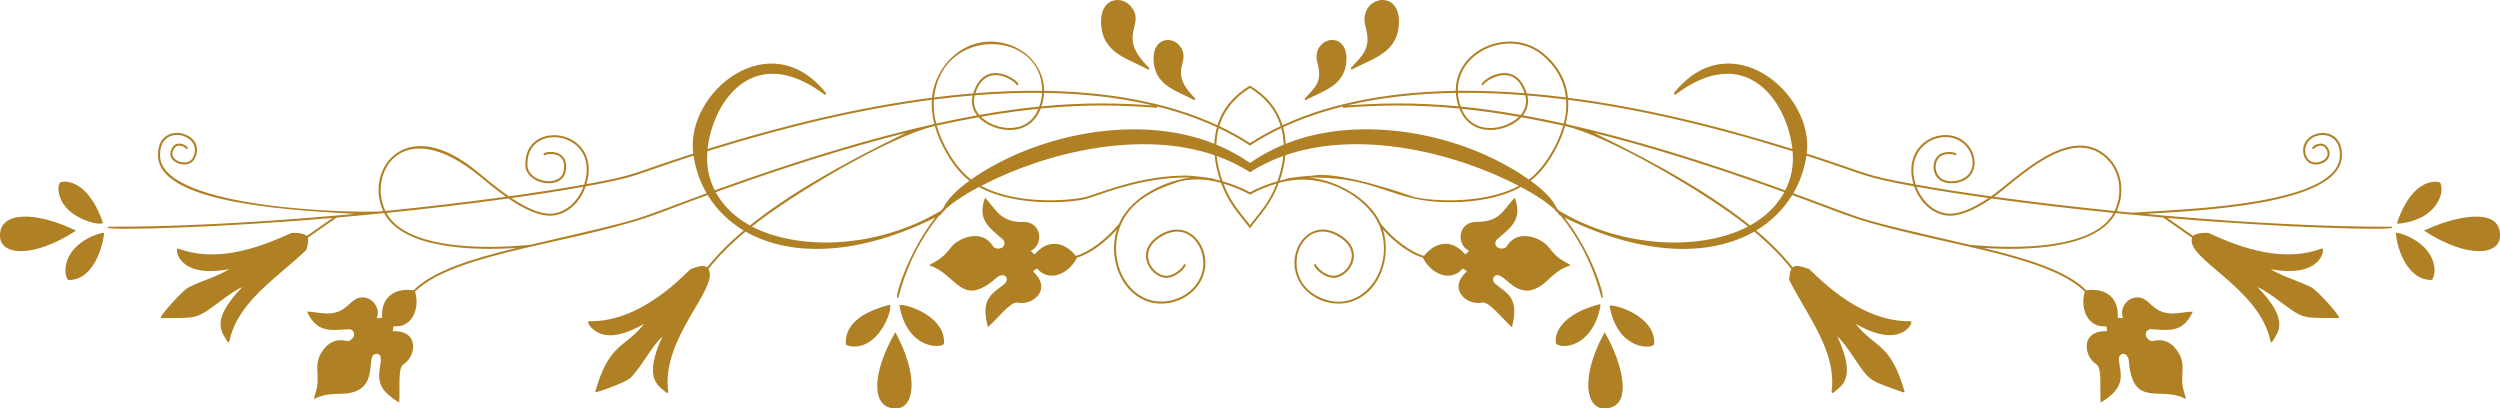 <?xml version="1.0" encoding="UTF-8"?><svg id="Layer_2" xmlns="http://www.w3.org/2000/svg" viewBox="0 0 2560.03 418.28"><defs><style>.cls-1{fill:#b08024;}</style></defs><g id="Layer_1-2"><path class="cls-1" d="M1337.56,102.31c16.12-9.11,40.85-14.04,41.22-41.84,.41-30.85-36.9-21.88-29.69,4.1,5.3,19.08-2.35,24.89-12.81,36.11-.35,.38-.38,.95-.06,1.36,.32,.41,.89,.51,1.33,.26Z"/><path class="cls-1" d="M1222.46,102.31c.45,.26,1.02,.14,1.33-.26,.79-1-.46-1.79-2.58-4.04-25.16-26.5-.64-34.63-12.86-50.71-8.18-10.75-27.4-8.81-27.1,13.17,.37,27.82,25.15,32.76,41.21,41.84h0Z"/><path class="cls-1" d="M1384.66,71.09c19.56-11.04,47.46-16.18,47.89-48.53,.47-35.63-42.54-25.24-34.22,4.73,6.19,22.27-2.72,29.07-14.95,42.17-.35,.38-.38,.95-.06,1.36,.31,.4,.88,.52,1.33,.27h0Z"/><path class="cls-1" d="M1175.36,71.09c.45,.25,1.02,.13,1.33-.27,.79-1-.4-1.75-3-4.47-29.48-31.04-.76-40.29-14.98-59.01-9.42-12.38-31.58-10.24-31.24,15.22,.43,32.34,28.31,37.49,47.89,48.53Z"/><path class="cls-1" d="M2448.66,232.14c-64.21,.27-145.8-3.78-232.63-11.36l-.34-.24-.14,.2c-6.24-.55-12.5-1.11-18.78-1.69,52.31-3.39,198.38-8.56,201.34-58.4,1.74-29.46-29.56-29.83-37.68-14.57-6.09,11.44,2.22,27.35,17.59,20.98,13.02-5.4,6.78-19.43-.87-20.02-5.05-.37-11.48,4.17-8.97,5.48,.5,.26,1.12,.04,1.4-.44,.44-.75,4.21-3.36,7.71-2.92,5.16,.65,10.86,11.43-.08,15.97-13.83,5.74-19.95-8.66-14.95-18.06,7.11-13.35,35.36-13.69,33.74,13.47-2.86,48.21-150.77,53.29-201.34,56.57-13.26,.86-8.08,1.05-27.12-.86,8.76-18.86,5.39-41.86-9.17-55.61-38.41-36.27-93.8,22.68-119.5,40.41-29.26-4.05-55.43-8.15-77.13-12.07-12.53-39.09,25.61-58.72,47.16-43.38,15.28,10.87,16.89,37.97-8.87,39.93-20.76,1.58-21.29-20.48-12.58-25.74,5.35-3.23,13.22-1.9,14.25-1.07,.45,.36,1.11,.29,1.47-.16,2.12-2.62-9.88-4.74-16.8-.56-10.46,6.31-9.39,31.36,13.82,29.62,27.43-2.08,26.99-31.57,9.93-43.71-22.83-16.24-62.75,4.04-50.7,44.66-53.69-9.82-43.57-10.13-109.3-31.31,8.03-61.45-78.54-134.82-136.26-61.59l1.45,1.48c72.36-54.86,114.77,6.25,120.08,55.43-82.99-25.98-159.75-43.52-229.77-52.52-1.68-17.74-10.18-33.03-25.37-45.57-33.15-27.36-89.75-4.89-89.54,38.54-60.32,.9-123.17,10.06-177.42,35.21-5.41-17.61-17.33-31.21-33.31-40.57-15.67,9.18-27.81,22.68-33.31,40.57-54.26-25.15-117.13-34.3-177.42-35.21,.11-22.14-16.44-43.86-43.06-49.22-38.5-7.75-68.74,23.33-71.85,56.24-70.01,9-146.76,26.54-229.75,52.52,5.35-49.52,47.91-110.14,120.08-55.43l1.45-1.48c-57.3-72.7-144.43-1-136.26,61.59-65.92,21.24-55.57,21.48-109.31,31.31,17.07-57.54-64.59-67.77-62.53-19.09,.83,19.68,37.33,25.88,41.18,6.19,4.44-22.64-18.7-21.44-22.25-18.58-1.07,.87,.23,2.5,1.31,1.63,1.61-1.3,23.03-4.58,18.89,16.54-3.34,17.04-36.31,11.51-37.04-5.88-1.92-45.97,75.74-35.39,58.12,19.6-21.7,3.92-47.87,8.02-77.12,12.07-13.78-9.51-26.46-20.59-34.71-27.21-72.16-57.85-113.37,.64-93.96,42.41-24.73,2.48-225.26-1.73-228.47-55.71-2.15-36.26,46.92-22.94,33.2,1.53-4.8,8.57-23.05,3.05-20.41-6.31,3.27-11.57,13.01-4.76,13.64-3.68,.7,1.19,2.42,.26,1.89-.89-1.14-2.51-13.65-9.77-17.54,3.99-3.36,11.89,18.3,18.49,24.24,7.9,15.61-27.81-39.47-42.26-37.11-2.43,2.96,50.01,149.62,55.05,201.34,58.4-6.27,.58-12.52,1.14-18.75,1.68l-.13-.19-.33,.23c-86.86,7.58-168.46,11.63-232.68,11.36-.58,0-1.05,.46-1.05,1.04-.01,3,112.75,.15,230.3-10l-26.47,18.51c-3.01-3.59-14.94-3.51-15.94-3.05-36.76,17.11-78.32,29.96-115.88,15.84-3.54-1.34-1.37,31.36,52.33,21.17-11.47,7.38-27.8,11.72-41.4,18.54-6.66,3.34-29.56,29.39-28.6,31.12,.41,.75-.14,.42,10.45,.37,27.01-.13,27.03,.31,49.94-16.78,7.47-5.57,15.15-11.3,23.21-15-33.82,34.91-20.73,46.45-15.26,55.99,.49,.83,1.74,.63,1.93-.32,6.13-30.78,31.8-52.74,56.63-73.99,.99-.85,22.09-18.85,22.42-20.12,1.45-5.5,2.1-9.29,1.19-11.94l29.61-20.7c16.07-1.41,32.32-2.93,48.67-4.58,19.28,37.12,93.74,38.54,135.65,35.67-45.72,11.01-85.56,23.32-105.6,43.41-19.33-2.87-33.66,7.17-32.17,28.06-1.62,.32-3.71,.44-5.42,.33,3.93-10.27-4.42-21.17-14.59-21.17-13.53,0-14.52,16.51-36.21,16.51-7.07,0-11.83-1.65-20.69-1.97,10.44,23.14,26.11,18.77,43.96,18.02,8.27,2.96,3.08,12.18-2.77,12.23-8.81-2.49-16.48-.15-22.22,6.16-14.99,16.45-4.08,28.05-10.19,46.77-1.01,3.08-1.05,3.44-1.73,6.45,10.31-5.09,16.42-5.19,31.47-5.6,38.29-2.95,19.52-40.75,32.66-40.75,6.32,0,4.3,8.68,3.69,12.42-2.51,15.29-1.58,24.67,19.55,37.51,1.03-14.71-1.77-35.98,4.63-39.44,12.68-7.99,16.43-34.68-11.21-33.68,.1-1.56,.26-3.5,.91-5.07,18.58,1.93,27.18-17.8,21.91-35.42,41.19-41.1,169.63-49.69,252.09-81.21,16.36-6.25,32.19-12.16,47.52-17.75,9.32,15.32,21.97,27.39,36.9,36.34-15.16,12.73-27.56,25.27-37.42,37.77-3.45-2.98-9.84-.77-16.46,1.59-3.38,1.22-48.29,54.74-104.48,53.55-3.75-.31,4.2,14.41,21.58,14.41,9.63,0,21.32-3.95,34.8-11.77-19.92,25.57-35.31,18.63-49.91,68.97-.11,.39,0,.8,.31,1.07,.64,.57,30.93-9.8,35.85-14.84,12.03-12.34,20.34-30.61,32.63-42.48-20.34,44.12-4.19,50.7,4.14,57.89,.72,.63,1.86,.02,1.72-.94-7.82-55.1,52.57-106.2,41.17-125.8,9.94-12.66,22.52-25.38,37.97-38.3,38.3,21.98,103.92,30.03,194.34-14.34-28.14,35.86-41.63,81.46-38.96,82.16,.54,.15,1.13-.18,1.28-.75,8.59-32.9,23.07-60.57,41.58-83.35,.14-.07,.73-.36,1.57-.79,.64-1.02,1.3-1.95,2.53-3.34l1.23-.75c.12-.38,.17-.53,.29-.86,6.2-6.23,18.37-14.75,35.17-23.69,39.66,22.01,100.21,15.59,111.84,11.62,26.08-8.79,59.14-21.09,100.47-21.29h0c1.43,.06,2.84,.14,4.26,.23-17.56,1.36-59.45,15.35-73.22,47.28-12.74,15.72-30.93,29.17-44.16,32.75-11.58-14.57-28.6-17.69-42.11-1.59-1.42-.92-2.97-2.26-4.12-3.54,14.28-6.63,11.38-32.04-10.5-29.57-21.31-.64-26.3-14.61-36.21-24.95-8.35,23.13,4.13,30.28,19.02,43.55,3.88,7.88-6.28,10.88-10.5,6.85-11.54-19.88-36.05-8.62-42.91-.1-10.84,14.02-14.3,13.31-22.94,18.95,29.79,9.58,32.49,45.24,69.79,12.19,4.42-3.28,8.21-2.21,9.4,.43,1.95,4.31-3.07,7.4-6.88,10.24-12.51,9.28-18.28,16.67-12.07,40.54,10.48-9.38,22.36-25.24,29.68-25.24,.15,0,2.81,.52,4.79,.52,14.6,0,30.33-15.51,11.71-32.37,1.15-1.05,2.62-2.33,4.18-3.01,12.11,14.46,32.34,6.07,40.85-11.07,12.44-3.57,28.33-14.84,40.87-28.87-10.84,34.52,9.44,75.9,45.51,75.9,19.32,0,38.11-11.91,43.63-31.02,7.8-26.98-16.19-58.76-46.84-38.2-25.94,17.4-5.99,44.76,10.09,42.72,10.65-1.35,20.9-13.13,17.28-13.95-.56-.13-1.12,.23-1.25,.79-.42,1.86-7.59,9.98-16.29,11.09-14.1,1.8-32.59-22.86-8.66-38.91,29.27-19.63,50.83,11.11,43.66,35.88-7.24,25.04-38.17,36.43-60.25,25.18-24.93-12.7-34.25-47.55-22.97-74.1,.31-.39,.55-.6,.48-1.12,11.88-26.35,39.34-36.75,60.35-43.59,12.28-2.85,26.16-2.76,41.86,1.6,7.94,21.25,16.42,29.3,29.62,46.53,13.23-17.27,21.68-25.25,29.62-46.53,47.98-13.31,90.67,16.37,102.22,41.98-.07,.52,.17,.74,.49,1.14,18.15,42.74-16.67,93.34-59.9,74.59-46.35-20.1-20.29-88.82,20.34-61.57,23.97,16.07,5.29,40.69-8.66,38.91-8.7-1.11-15.88-9.23-16.29-11.09-.13-.56-.69-.92-1.25-.79-3.63,.83,6.64,12.6,17.28,13.95,16.1,2.04,36.02-25.33,10.09-42.72-30.66-20.56-54.63,11.22-46.84,38.2,5.53,19.11,24.32,31.02,43.63,31.02,36.1,0,56.33-41.44,45.52-75.89,12.54,14.02,28.42,25.29,40.86,28.86,8.43,16.99,28.68,25.61,40.85,11.07,1.56,.67,3.03,1.95,4.18,3.01-20.47,18.53,.62,35.12,15.4,31.99,7.03-1.95,19.83,15.3,30.78,25.09,8.17-31.41-5.87-34.58-17.65-44.92-3.38-3.88-1.32-8.33,2.8-8.33,9.58,0,22.2,29.67,48.59,7.74,11.17-10.26,15.64-14.4,26.49-17.89-8.68-5.67-12.11-4.95-22.94-18.95-6.72-8.36-31.29-19.92-42.91,.1-4.21,4.01-14.39,1.05-10.5-6.85,14.67-13.08,27.42-20.27,19.02-43.55-12.37,12.9-14.63,24.79-39.05,24.79-19.36,0-21.24,23.43-7.66,29.74-1.15,1.28-2.7,2.61-4.12,3.54-13.57-16.16-30.61-12.89-42.11,1.59-13.23-3.58-31.41-17.02-44.15-32.74-11.37-26.39-46.17-45.2-73.23-47.29,1.41-.09,2.83-.17,4.25-.23h0c69.44,.34,79.47,25.32,139.99,25.32,24.26,0,51.2-3.93,72.33-15.66,16.8,8.94,28.98,17.46,35.18,23.7,.1,.27,.2,.58,.29,.86l1.23,.75c1.24,1.39,1.89,2.32,2.53,3.34,.82,.42,1.48,.74,1.55,.78,18.51,22.79,32.99,50.46,41.58,83.36,.15,.57,.73,.89,1.28,.75,2.42-.63-9.88-45.11-38.96-82.17,90.39,44.35,156.01,36.35,194.35,14.35,15.44,12.92,28.02,25.64,37.96,38.3-1.44,2.48-1.91,6.28-2.27,10.82-.1,1.3,13.92,25.42,14.5,26.42,16.4,28.27,33.35,57.49,28.94,88.56-.13,.95,.98,1.57,1.72,.94,8.33-7.19,24.48-13.76,4.14-57.89,6.38,6.16,11.72,14.11,16.93,21.84,15.98,23.75,16.27,23.36,41.57,32.37,6.55,2.34,11.05,4.68,10.29,2.04-14.59-50.31-30.05-43.48-49.91-68.97,47.77,27.69,60.11-2.95,56.39-2.64-56.08,1.2-101.25-52.38-104.48-53.55-8.5-3.03-13.44-4.2-16.45-1.59-9.86-12.49-22.26-25.04-37.41-37.77,14.87-8.91,27.55-20.96,36.91-36.34,67.08,24.46,62.15,26.08,156.79,47.39,60.52,13.62,117.7,26.51,142.81,51.57-5.26,17.59,3.31,37.35,21.91,35.42,.65,1.57,.81,3.51,.91,5.07-27.76-.99-23.82,25.74-11.21,33.68,6.4,3.46,3.59,24.62,4.63,39.44l1.46-.89c26.28-16.04,18.25-29.81,17.14-43.64,.38-7.02,8.76-7.76,10.19,1.12,3.71,49.58,31.79,26.61,56.62,38.86l1.96,.97c-.68-2.99-.72-3.33-1.74-6.45-6.28-19.24,5.03-30.07-10.19-46.77-5.74-6.3-13.4-8.65-22.22-6.16-5.85-.06-11.03-9.27-2.77-12.23,17.89,.74,33.53,5.12,43.96-18.02-8.85,.32-13.63,1.97-20.69,1.97-21.67,0-22.71-16.51-36.21-16.51-10.13,0-18.54,10.86-14.59,21.17-1.71,.11-3.8,0-5.42-.33,1.53-21.35-13.45-30.84-32.17-28.06-20.04-20.09-59.88-32.4-105.6-43.41,41.74,2.85,116.34,1.5,135.65-35.67,16.37,1.64,32.64,3.17,48.73,4.58l29.56,20.67c-7.4,21.35,69.26,50.93,80.24,106.07,.19,.95,1.45,1.15,1.93,.32,5.47-9.53,18.55-21.08-15.26-55.99,8.06,3.7,15.74,9.43,23.21,15,22.95,17.12,23.08,16.65,49.94,16.78,10.59,.05,10.04,.38,10.45-.37,.97-1.75-21.96-27.8-28.59-31.12-13.6-6.82-29.92-11.16-41.4-18.54,53.35,10.13,56.14-22.61,52.33-21.17-37.53,14.11-79.06,1.3-115.88-15.84-1-.46-12.9-.53-15.92,3.03l-26.43-18.48c119.1,10.29,230.26,12.91,230.25,10,0-.57-.45-1.04-1.05-1.04h.03Zm-291.71-69.98c14.08,13.29,17.19,35.68,8.39,53.86-40.48-4.08-82.93-9.01-123.41-14.56,23.48-16.52,78.27-74.01,115.02-39.31h0Zm-120.64,40.64c-15.82,10.57-32.81,18.59-46.19,15.22-13.03-3.29-22.82-14.03-27.58-26.78,20.94,3.77,45.94,7.69,73.77,11.57h0Zm-244.24,28.07c-37.16-29.87-89.49-60.86-159.63-94.76,54.07,13.47,117.92,32.94,194.71,60.68-7.56,13.97-19.55,25.49-35.08,34.09h0Zm-1.99,1.08c-46.1,24.29-126.96,23.73-193.9-16.39-.68-.79-1.37-1.57-2.06-2.34-3.57-8.42-13.1-18.29-26.75-28.13,16.18-12.27,30.08-36.98,35.38-56.01,43.69,9.77,143.74,68,187.32,102.87h0Zm-510.06-65.13c-10.81-7.45-22.32-13.69-34.47-18.73,.19-5.7,.98-11.38,2.48-16.93,11.38,5.39,22.06,11.37,31.99,17.91,9.93-6.54,20.6-12.52,31.98-17.91,1.5,5.54,2.29,11.22,2.48,16.93-12.15,5.04-23.65,11.29-34.46,18.73h0Zm-314.09,46.38c-.7,.79-1.39,1.57-2.08,2.37-66.92,40.09-147.76,40.67-193.88,16.37,40.12-32.1,141.37-92.59,187.31-102.86,5.29,19.01,19.2,43.73,35.39,56.01-13.63,9.84-23.16,19.7-26.73,28.11h0Zm-197.96,17.66c-15.53-8.59-27.52-20.12-35.08-34.09,76.79-27.74,140.63-47.2,194.71-60.68-70.13,33.9-122.46,64.9-159.63,94.76h0Zm512.05-54.57c11.03-6.98,22.48-12.4,34.07-16.57-.88,8.91-3.04,17.69-6.02,25.9-9.87,2.81-19.26,6.57-28.05,11.22-8.79-4.66-18.19-8.41-28.05-11.22-2.99-8.21-5.14-16.99-6.02-25.9,11.59,4.17,23.05,9.6,34.08,16.57h0Zm555.61-21.47c1.18,13.95-.7,26.59-7.52,40.08-85.58-30.96-159.87-53.41-224.81-67.94,2.28-9,3-17.14,2.52-24.78,70.01,9.03,146.79,26.61,229.81,52.65h0Zm-339.8-45.69c-1.54-4.24-2.66-8.97-2.92-14.05,22.08-.26,45.06,.57,68.9,2.48,2.11,7.5,.34,14.3-4.61,20.12-21.88-3.87-42.08-6.65-61.37-8.55Zm59.59,10.46c-13.7,13.5-47.12,19.92-58.71-8.2,17.96,1.81,37.42,4.46,58.71,8.2Zm8.6-21.85c12.98,1.07,26.21,2.46,39.69,4.17,.61,7.87-.16,16.12-2.33,24.62-14.38-3.19-28.3-5.99-41.78-8.41,4.59-5.97,6.26-13.09,4.42-20.38Zm14.93-41.64c14.56,12.01,22.75,26.96,24.58,43.69-13.63-1.72-27-3.12-40.12-4.19-12.24-39.67-50.96-10.76-45.71-8.4,.53,.24,1.15,0,1.38-.52,1-2.22,12-10.54,23.1-9.7,8.85,.67,15.22,6.88,18.97,18.44-23.63-1.87-46.41-2.68-68.32-2.42-.19-41.78,54.32-63.12,86.1-36.9h0Zm-88.14,39.02c.25,4.96,1.28,9.59,2.72,13.79-45.9-4.38-81.96-3.27-114.17-.93,36.51-8.66,73.93-12.3,111.45-12.86h0Zm-115.58,13.87l.11,1.39c33.34-2.55,70.76-3.92,119.03,.79,12.34,31.59,49.75,24.02,63.62,8.88,13.52,2.41,27.76,5.26,42.84,8.6-5.2,18.56-19.13,43.18-35.23,55.17-68.45-48.15-172.62-67.28-249.07-36.57-.24-5.72-1.07-11.41-2.6-16.98,18.62-8.66,39.11-15.77,61.31-21.28h0Zm-95.21-18.92c14.98,9.1,26.26,22.11,31.4,39.07-11.15,5.26-21.63,11.08-31.4,17.44-9.77-6.36-20.26-12.18-31.4-17.44,5.14-16.93,16.41-29.96,31.4-39.07Zm-36.5,57.18c-78.43-31.5-183.23-9.73-249.07,36.58-16.12-12.01-30.05-36.67-35.23-55.18,15.07-3.34,29.32-6.19,42.84-8.6,13.7,14.95,51.14,23.03,63.62-8.88,48.27-4.71,85.69-3.34,119.03-.79l.11-1.39c22.2,5.51,42.69,12.62,61.31,21.28-1.53,5.56-2.36,11.26-2.6,16.98h0Zm-287.2-45.33c13.49-1.71,26.72-3.1,39.69-4.17-1.84,7.29-.17,14.41,4.42,20.38-13.48,2.42-27.4,5.22-41.78,8.41-2.16-8.5-2.94-16.75-2.33-24.62h0Zm46.51,15.77c-5.02-5.9-6.7-12.72-4.61-20.12,23.84-1.91,46.82-2.74,68.9-2.48-.27,5.08-1.39,9.81-2.92,14.05-20.47,2.02-40.76,4.91-61.37,8.55Zm60.49-6.29c-11.43,27.73-44.71,21.99-58.71,8.2,21.29-3.74,40.75-6.39,58.71-8.2Zm117.35-3.42c-32.21-2.34-68.27-3.46-114.18,.93,1.44-4.2,2.47-8.83,2.72-13.79,37.52,.56,74.94,4.2,111.46,12.86h0Zm-113.49-14.98c-21.91-.26-44.69,.55-68.32,2.42,10.67-32.89,40.31-12.68,42.08-8.74,.57,1.26,2.47,.4,1.91-.86-2.55-5.67-35.12-26.24-46.23,9.78-13.11,1.07-26.49,2.47-40.12,4.19,8.14-74.16,110.97-69.17,110.69-6.79h0Zm-112.97,9.18c-.48,7.65,.24,15.79,2.52,24.78-64.94,14.54-139.22,36.99-224.8,67.94-6.79-13.44-8.7-26.07-7.51-40.08,83.02-26.03,159.79-43.61,229.8-52.64h0Zm-356.72,89.06c-4.78,12.78-14.58,23.5-27.58,26.78-13.37,3.38-30.36-4.65-46.18-15.21,27.83-3.88,52.83-7.8,73.77-11.57h0Zm-105.52-10.16c7.31,6.04,16.39,13.54,26.14,20.4-40.47,5.55-82.92,10.48-123.41,14.56-18.65-38.57,17.25-101.12,97.27-34.96h0Zm50.58,69.68c-1.54-.16-121.28,14.42-146.83-32.73,40.52-4.1,83.54-9.08,124.92-14.8,13.67,9.34,33.75,20.86,49.78,16.82,14.13-3.57,24.64-15.38,29.45-29.24,54.86-9.99,45.2-10.46,110.33-31.46,2.07,13.84,6.62,26.87,13.41,38.57-83.07,30.32-52.44,23.07-181.07,52.84h0Zm700.64-67.35c-.26-1.27-24.34-3.66-27.89-3.66-41.48,0-75.58,12.64-101.58,21.4-9.1,3.1-68.4,10.88-108.94-10.82,67.88-35.41,164.41-57.16,239.02-31.37,.79,8.92,2.84,17.71,5.72,25.97-2.09-.56-4.2-1.06-6.34-1.54h0Zm36.83,47.04c-11.43-14.82-19.44-22.6-27.14-42.39,9.55,2.83,18.63,6.57,27.14,11.16,8.5-4.6,17.59-8.33,27.14-11.16-7.67,19.71-15.54,27.36-27.14,42.39Zm166.29-29.3c-1-.34-74.32-26.59-101.77-21.37-2.4,.11-27.38,2.05-27.69,3.62-2.13,.47-4.25,.98-6.34,1.54,2.88-8.26,4.93-17.05,5.72-25.97,75.52-26.12,172.49-3.35,239.03,31.36-38.9,20.82-97.54,14.71-108.95,10.82h0Zm571.17,49.6c-126.16-29.2-95.95-21.77-181.06-52.84,6.8-11.7,11.35-24.74,13.42-38.57,65.18,21.01,55.5,21.48,110.32,31.46,6.7,19.31,22.34,30.08,36.48,30.08,13.25,0,28.59-7.97,42.75-17.65,41.39,5.71,84.41,10.7,124.92,14.8-25.56,47.17-144.52,32.49-146.84,32.73h0Z"/><path class="cls-1" d="M1637.66,311.67c-48.98,12.78-45.59,39.75-43.84,40.8,9.51,5.73,38.14-.34,45.13-39.61,.14-.74-.54-1.39-1.29-1.2h0Z"/><path class="cls-1" d="M921.04,312.86c8.34,46.8,45.41,43.77,45.64,38.76,1.6-30.61-46.26-42.35-45.64-38.76h0Z"/><path class="cls-1" d="M1643.16,340.19c-26.06,47.75-18.67,79.96,1.28,78.01,29.38-1.9,16-48.36-1.28-78.01Z"/><path class="cls-1" d="M916.84,340.19c-23.77,40.77-25.78,78.08,.4,78.09,19.73,0,23.65-34.09-.4-78.09Z"/><path class="cls-1" d="M1648.26,313.43c8.28,46.51,45.35,44.07,45.63,38.77,1.61-30.77-46.24-42.16-45.63-38.77Z"/><path class="cls-1" d="M910.5,312.24c-30.4,7.93-45.31,21.38-44.34,39.96,.09,1.78,5.68,2.69,8.37,2.69,28.92,0,41.23-44.01,35.97-42.65Z"/><path class="cls-1" d="M2453.56,238.49c-1,.92,5.29,47.48,36.06,48.27,1.75,0,5.72-8.55,1.56-20.02-7.92-21.81-36.41-29.38-37.62-28.25Z"/><path class="cls-1" d="M68.79,266.74c-4.14,11.42-.2,20.02,1.53,20.02,30.09-.07,37.09-47.35,36.09-48.27-1.01-.94-29.53,5.98-37.62,28.25Z"/><path class="cls-1" d="M2482.16,236.19c44.06,28.73,78.28,25.62,77.87,4.8,.4-30.4-48.58-18.94-77.87-4.8Z"/><path class="cls-1" d="M77.88,236.19C34.33,215.16-.31,217.49,0,240.99c-.4,20.67,33.56,24.06,77.87-4.8Z"/><path class="cls-1" d="M2455.86,229.07c39.4-3.88,48.05-31.82,43.01-41.9-.65-1.29-27.2-8.27-44.1,40.52-.26,.74,.37,1.48,1.09,1.38h0Z"/><path class="cls-1" d="M105.25,227.69c-16.53-47.74-43.17-42.36-44.1-40.52-1.98,3.96-2.01,11.5,2.38,19.45,10.9,19.75,43.24,25.47,41.72,21.07Z"/></g></svg>